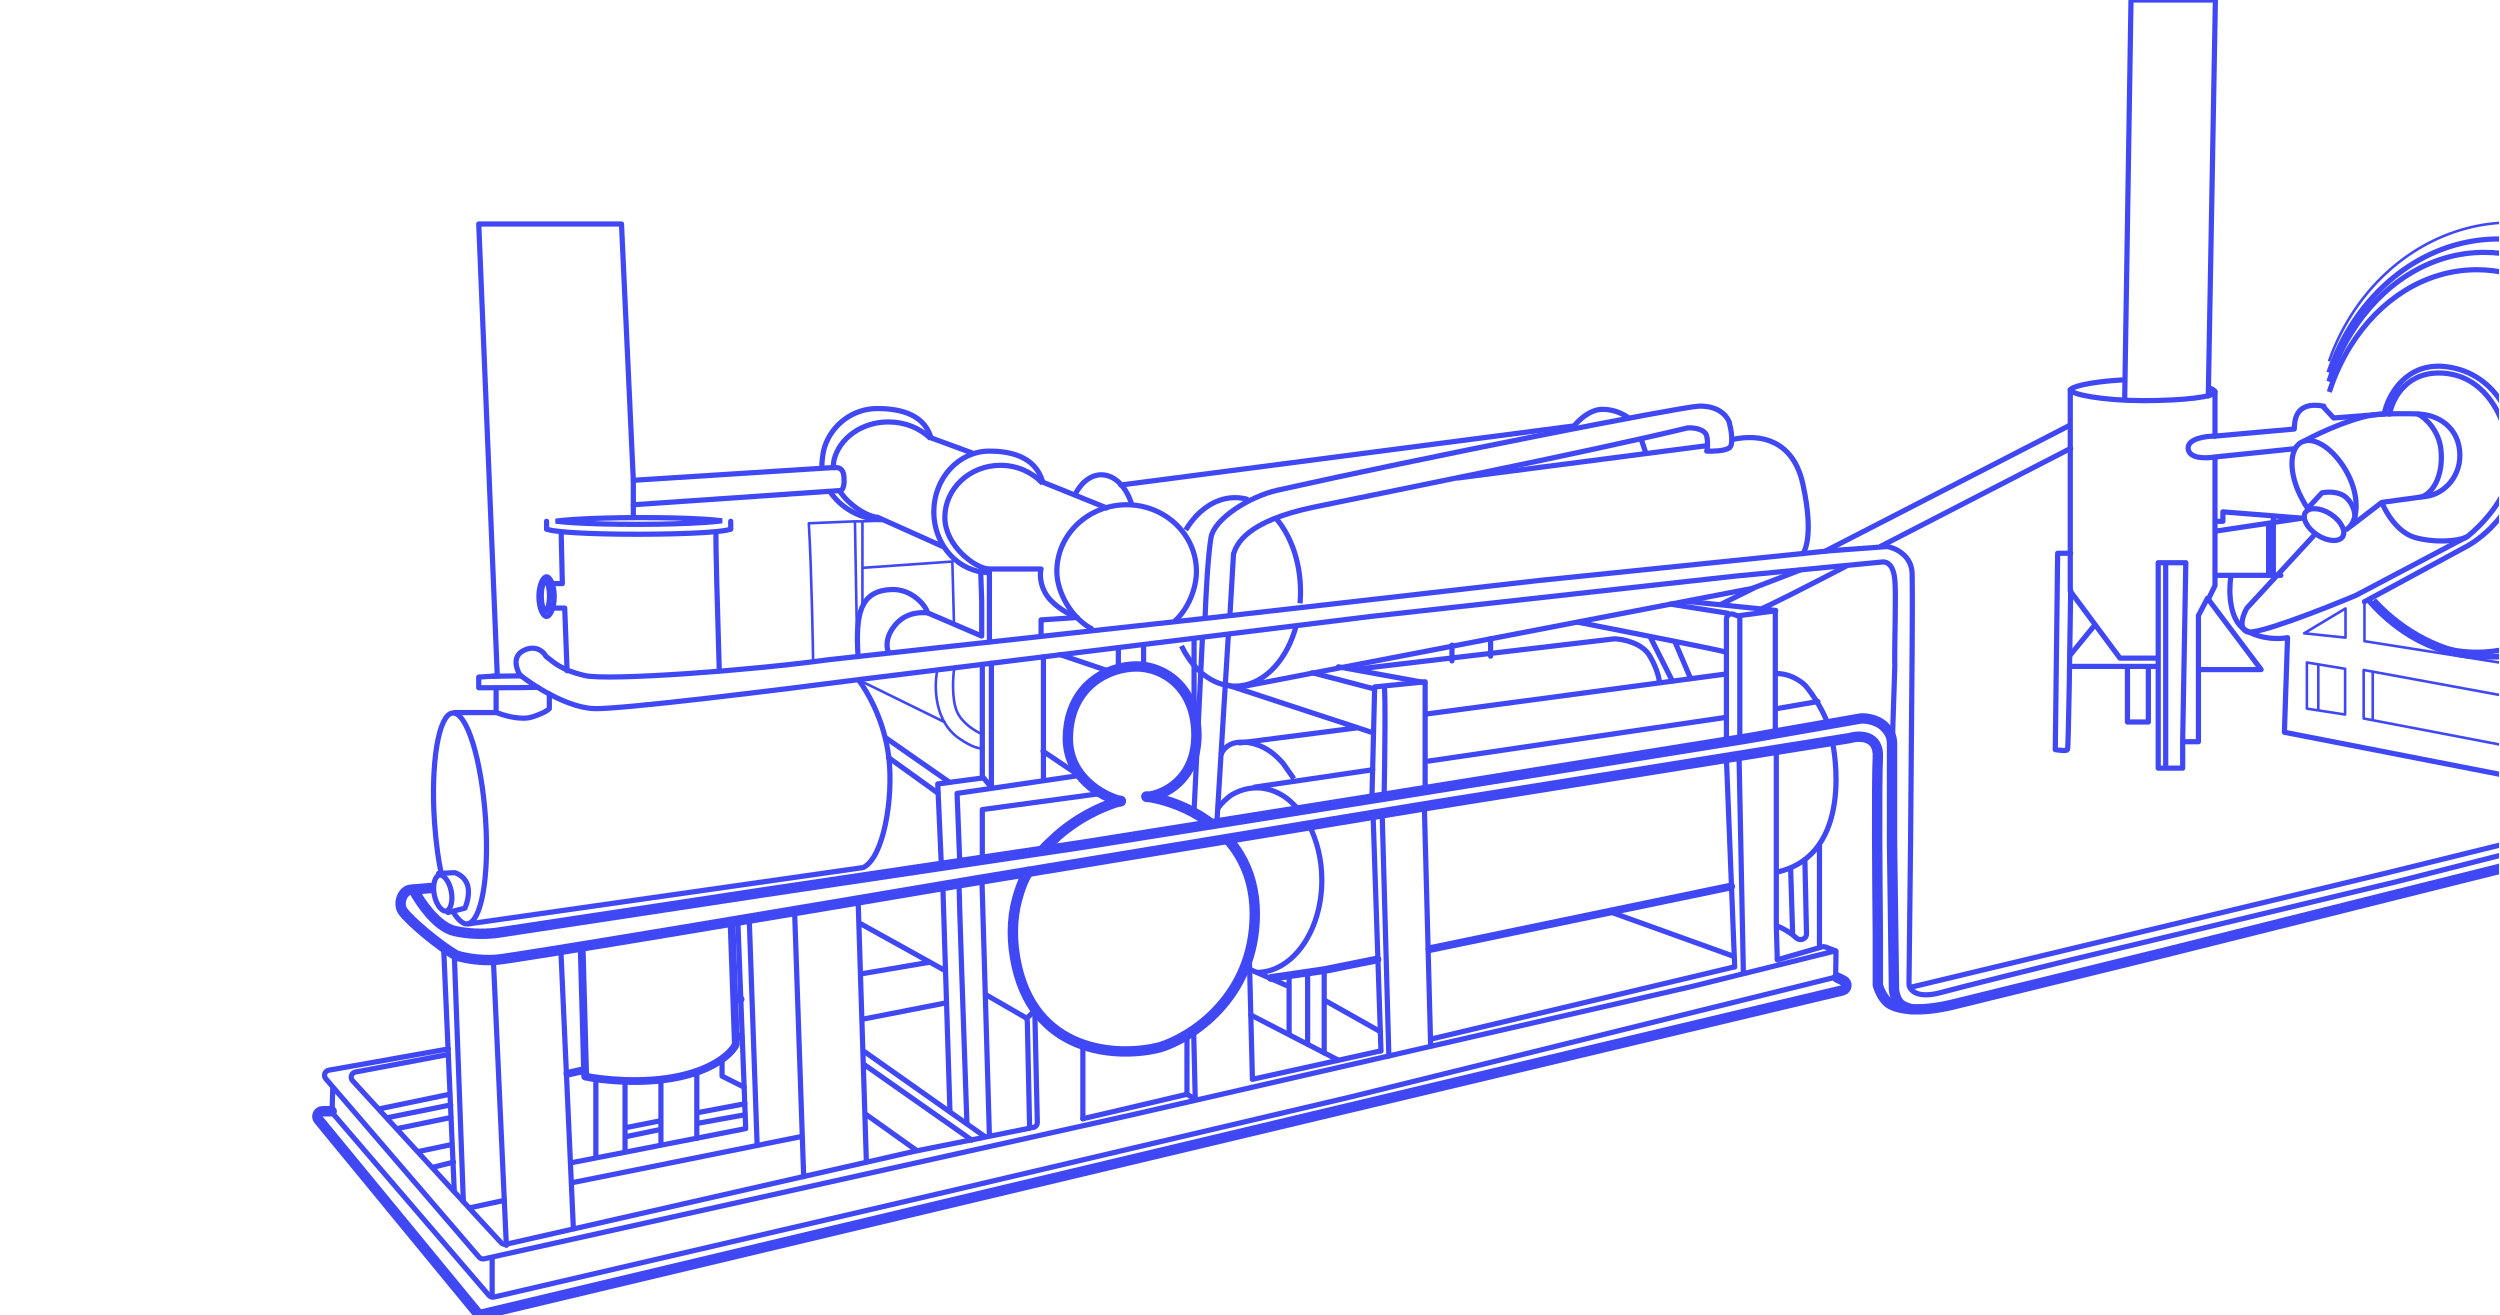 <svg width="960" height="505" viewBox="0 0 960 505" fill="none" xmlns="http://www.w3.org/2000/svg">
<g clip-path="url(#clip0_178_1601)">
<path d="M312.245 254.394C312.245 252.274 311.639 218.102 310.579 200.941L328.296 200.198M339.956 199.881L331.173 200.198M331.173 218.052V232.437M331.173 218.052L365.698 215.629L366.303 238.494M331.173 218.052V200.198M328.296 200.198L329.205 252.274M328.296 200.198H331.173" stroke="#4048F5" stroke-linecap="round" stroke-linejoin="round"/>
<path d="M127.357 426.714H123.867C122.178 426.714 121.249 428.679 122.322 429.984L183.196 504.035C183.681 504.625 184.461 504.887 185.204 504.71L707.493 380.306C709.318 379.871 709.594 377.39 707.909 376.564L705.493 375.381" stroke="#4048F5" stroke-width="4" stroke-linecap="round" stroke-linejoin="round"/>
<path d="M127.205 426.864L187.742 497.416C188.228 497.982 188.987 498.23 189.713 498.062L367.666 456.695L518.484 421.262L705.493 375.077" stroke="#4048F5" stroke-width="2" stroke-linecap="round" stroke-linejoin="round"/>
<path d="M704.887 375.078L705.036 365.24C705.037 365.161 704.964 365.102 704.887 365.121V365.121M127.792 417.364L127.508 426.865M172.178 402.788L126.265 410.957C124.74 411.228 124.089 413.055 125.098 414.229L183.965 482.74C184.446 483.299 185.196 483.549 185.916 483.389L432.779 428.53L650.072 378.712L704.887 365.121M172.178 404.908L136.487 411.661C134.948 411.952 134.326 413.82 135.384 414.976L183.838 467.901L192.441 477.198C192.927 477.722 193.656 477.948 194.353 477.789L350.858 442.158L395.377 433.224M415.819 429.59L455.795 420.202M480.931 414.448L530.144 403.545M549.526 399.003L665.971 371.292M682.476 368.567L699.708 363.601C700.121 363.482 700.562 363.5 700.964 363.65L704.887 365.121" stroke="#4048F5" stroke-width="2" stroke-linecap="round" stroke-linejoin="round"/>
<path d="M480.326 389.765L502.131 401.013M513.79 407.027L502.131 401.013M502.131 373.865V401.013" stroke="#4048F5" stroke-width="2" stroke-linecap="round" stroke-linejoin="round"/>
<path d="M495.014 374.471V378.862M495.014 397.033V378.862M508.49 372.351C508.49 372.528 508.49 377.62 508.49 384.01M508.49 404.301C508.49 398.915 508.49 390.742 508.49 384.01M508.49 384.01L529.993 396.124M480.174 372.351L495.014 378.862" stroke="#4048F5" stroke-width="2" stroke-linecap="round" stroke-linejoin="round"/>
<path d="M458.369 396.124C458.369 397.214 458.773 413.941 458.975 422.169L455.643 420.049" stroke="#4048F5" stroke-width="2" stroke-linecap="round" stroke-linejoin="round"/>
<path d="M669.454 373.564L667.788 290.129M666.123 371.292L662.943 291.34M682.476 368.415L682.099 355.393M682.099 288.312V355.393M693.076 330.256L693.699 358.65C693.741 360.585 691.212 361.494 689.796 360.174C687.704 358.222 685.471 356.882 682.099 355.393M698.679 363.57V324.351M687.625 334.042L688.382 358.724M662.943 284.375C662.943 282.549 662.943 254.149 662.943 237.74C662.943 236.344 664.337 235.382 665.645 235.873L667.788 236.676" stroke="#4048F5" stroke-width="2" stroke-linecap="round" stroke-linejoin="round"/>
<path d="M618.121 350.093L665.668 367.204" stroke="#4048F5" stroke-width="2" stroke-linecap="round" stroke-linejoin="round"/>
<path d="M530.295 403.544L527.267 313.144M533.324 405.512L530.75 312.387M549.375 401.727L546.952 309.812" stroke="#4048F5" stroke-width="2" stroke-linecap="round" stroke-linejoin="round"/>
<path d="M189.44 368.263L194.437 478.197M215.334 364.023L220.179 471.837M174.449 366.446L177.932 461.389M170.361 364.023L174.449 457.603" stroke="#4048F5" stroke-width="2" stroke-linecap="round" stroke-linejoin="round"/>
<path d="M219.877 454.12L307.854 436.403" stroke="#4048F5" stroke-width="2" stroke-linecap="round" stroke-linejoin="round"/>
<path d="M308.611 451.849L305.128 350.092M332.687 446.247L332.099 427.621M329.507 345.55L329.785 354.332M332.099 427.621L352.07 441.855M332.099 427.621L331.497 408.542M331.497 408.542L373.118 437.767M331.497 408.542L331.334 403.394M331.334 403.394L330.956 391.431M331.334 403.394L364.789 427.001M378.115 436.404L364.789 427.001M330.956 391.431L363.426 385.071M330.956 391.431L330.406 374.017M330.406 374.017L357.067 369.475M330.406 374.017L329.785 354.332M357.067 369.475L329.785 354.332M357.067 369.475L363.081 372.806M362.064 340.553L363.081 372.806M364.789 427.001L363.081 372.806" stroke="#4048F5" stroke-width="2" stroke-linecap="round" stroke-linejoin="round"/>
<path d="M145.679 425.803L172.632 420.2M149.01 429.134L173.087 424.289" stroke="#4048F5" stroke-width="2" stroke-linecap="round" stroke-linejoin="round"/>
<path d="M180.355 463.811L193.68 460.934" stroke="#4048F5" stroke-width="2" stroke-linecap="round" stroke-linejoin="round"/>
<path d="M368.272 339.491C368.151 340.339 370.241 401.12 371.3 431.405M377.055 337.522L379.932 436.099" stroke="#4048F5" stroke-width="2" stroke-linecap="round" stroke-linejoin="round"/>
<path d="M378.72 382.042L393.493 390.565C394.098 390.914 394.478 391.555 394.493 392.254L395.377 433.223M397.497 387.796L394.332 391.049" stroke="#4048F5" stroke-width="2" stroke-linecap="round" stroke-linejoin="round"/>
<path d="M397.345 387.492L398.332 431.032C398.365 432.49 396.819 433.447 395.528 432.768V432.768M415.819 401.272V429.588" stroke="#4048F5" stroke-width="2" stroke-linecap="round" stroke-linejoin="round"/>
<path d="M455.795 397.336V420.201" stroke="#4048F5" stroke-width="2" stroke-linecap="round" stroke-linejoin="round"/>
<path d="M479.72 366.598L480.931 414.296" stroke="#4048F5" stroke-width="2" stroke-linecap="round" stroke-linejoin="round"/>
<path d="M152.493 433.375L173.087 429.135M160.821 442.157L173.087 439.583M166.424 448.214L174.147 446.246" stroke="#4048F5" stroke-width="2" stroke-linecap="round" stroke-linejoin="round"/>
<path d="M219.12 446.552L286.352 433.378L283.323 353.426M287.715 353.123L290.743 439.889" stroke="#4048F5" stroke-width="2" stroke-linecap="round" stroke-linejoin="round"/>
<path d="M223.359 363.872L224.651 410.813M280.9 353.878L281.959 383.708M281.959 383.708H284.383M281.959 383.708L282.465 398.094M282.465 398.094L282.566 400.971C281.355 403.797 275.358 410.238 261.064 413.387C246.769 416.537 230.88 414.7 224.722 413.387L224.651 410.813M282.465 398.094H284.383M217.908 412.328L224.651 410.813" stroke="#4048F5" stroke-width="3" stroke-linecap="round" stroke-linejoin="round"/>
<path d="M228.811 414.296V444.429M240.016 415.204V433.072M240.016 442.309V436.555M253.796 414.75V430.347M253.796 439.584V433.678M267.575 411.722V427.318M267.575 437.161V431.407M267.575 431.407L286.049 428.075M267.575 431.407V427.318M267.575 427.318L286.049 423.835M285.746 417.476L277.266 413.236V406.876M253.796 430.347L240.016 433.072M253.796 430.347V433.678M240.016 433.072V436.555M240.016 436.555L253.796 433.678" stroke="#4048F5" stroke-width="2" stroke-linecap="round" stroke-linejoin="round"/>
<path d="M188.986 483.344V497.881" stroke="#4048F5" stroke-width="2" stroke-linecap="round" stroke-linejoin="round"/>
<path d="M430.356 307.541C423.126 309.552 412.975 314.332 404.531 322.346C403.079 323.725 401.702 324.897 400.374 326.469M440.198 305.876C445.644 306.603 453.203 308.823 460.387 313.144C462.015 314.123 463.623 315.21 465.183 316.412M471.543 322.346C473.131 324.152 474.598 326.128 475.896 328.287C479.58 334.41 481.911 341.996 481.84 351.303C481.598 383.163 457.41 398.497 445.347 402.181C429.447 406.219 396.073 404.968 389.774 367.657C388.174 358.182 388.963 349.932 391.294 342.823C392.268 339.85 393.257 337.069 394.923 334.798" stroke="#4048F5" stroke-width="4" stroke-linecap="round" stroke-linejoin="round"/>
<path d="M430.356 307.694C423.39 305.928 409.58 298.458 410.065 282.709C410.671 263.024 425.813 255.907 436.413 255.907C447.012 255.907 459.429 264.084 459.429 282.255C459.429 299.589 446.81 305.423 440.501 306.029" stroke="#4048F5" stroke-width="4" stroke-linecap="round" stroke-linejoin="round"/>
<path d="M165.364 341.007L158.096 341.612C154.613 341.612 152.644 346.836 154.613 349.789C157.036 353.423 168.645 363.165 175.207 366.9C177.478 367.657 183.717 369.05 190.5 368.566C197.284 368.081 315.476 348.174 373.723 338.281L550.435 309.056L710.036 283.466C713.922 282.305 721.574 282.163 721.09 290.885C720.605 299.607 720.888 339.745 721.09 358.723V378.257C721.594 380.124 723.3 384.223 726.087 385.677C729.569 387.494 737.292 388.857 750.163 385.677C760.46 383.133 807.553 371.594 829.812 366.143L1015.15 319.807L1032.42 315.567C1034.39 314.81 1038.47 312.297 1039.08 308.299C1039.69 304.301 1040.95 266.859 1041.5 248.638C1041.05 246.367 1043.99 242.733 1045.44 242.733" stroke="#4048F5" stroke-width="4" stroke-linecap="round" stroke-linejoin="round"/>
<path d="M158.853 341.764C161.225 346.357 167.696 355.937 174.601 357.512C181.506 359.087 188.683 358.572 191.409 358.118L292.106 342.824L415.97 324.35L538.321 304.817L671.422 283.466L713.67 276.046C715.184 275.592 720.363 275.895 723.512 278.923C726.662 281.952 726.389 284.274 726.541 285.283V323.896L727.298 380.377C728.202 385.129 729.869 386.397 733.809 387.494" stroke="#4048F5" stroke-width="4" stroke-linecap="round" stroke-linejoin="round"/>
<path d="M528.933 368.415L508.642 372.503L488.048 375.532M548.921 364.478L664.76 340.401" stroke="#4048F5" stroke-width="3" stroke-linecap="round" stroke-linejoin="round"/>
<path d="M377.206 330.408V310.874L422.936 304.666M368.575 331.771L367.515 304.666L415.062 297.7M361.458 331.771L360.095 301.032L377.206 298.76V255.15" stroke="#4048F5" stroke-width="2" stroke-linecap="round" stroke-linejoin="round"/>
<path d="M400.677 252.271V299.667M380.689 254.694V302.393L377.357 298.304" stroke="#4048F5" stroke-width="2" stroke-linecap="round" stroke-linejoin="round"/>
<path d="M400.525 288.461L414.91 298.152M407.036 251.362L426.267 257.874" stroke="#4048F5" stroke-width="2" stroke-linecap="round" stroke-linejoin="round"/>
<path d="M340.107 283.312L364.638 300.423M341.167 290.884L360.095 304.512" stroke="#4048F5" stroke-width="2" stroke-linecap="round" stroke-linejoin="round"/>
<path d="M329.659 261.055L362.821 277.337M359.944 257.27C358.53 264.033 359.027 276.961 367.969 283.314C373.723 287.403 376.449 287.403 377.206 287.403" stroke="#4048F5" stroke-linecap="round" stroke-linejoin="round"/>
<path d="M366.455 256.36C365.849 260.196 365.456 268.717 367.515 273.32C369.574 277.923 374.783 280.941 377.206 281.951" stroke="#4048F5" stroke-linecap="round" stroke-linejoin="round"/>
<path d="M329.81 261.206C332.385 264.79 339.528 275.733 341.319 291.036C343.109 306.34 339.35 329.347 331.476 333.132L179.901 354.786" stroke="#4048F5" stroke-width="2" stroke-linecap="round" stroke-linejoin="round"/>
<path d="M173.301 342.317C173.689 344.364 173.581 346.254 173.141 347.64C172.686 349.069 171.977 349.719 171.334 349.84C170.692 349.962 169.794 349.618 168.848 348.454C167.93 347.325 167.138 345.606 166.75 343.559C166.362 341.512 166.47 339.622 166.911 338.236C167.365 336.807 168.074 336.157 168.717 336.036C169.36 335.914 170.257 336.258 171.203 337.422C172.121 338.551 172.913 340.27 173.301 342.317Z" stroke="#4048F5" stroke-width="2"/>
<path d="M172.027 350.395L178.538 348.73C179.244 347.165 180.446 343.248 179.598 340.099C178.75 336.949 175.913 335.455 174.601 335.102L168.392 335.404" stroke="#4048F5" stroke-width="2" stroke-linecap="round" stroke-linejoin="round"/>
<path d="M169.42 335.403C168.895 332.864 168.425 330.128 168.021 327.226C167.519 323.621 167.12 319.761 166.847 315.707C165.31 292.928 168.451 274.166 173.863 273.801C179.274 273.436 184.906 291.606 186.443 314.385C187.979 337.164 184.706 354.42 179.295 354.785C177.649 354.896 175.544 352.825 173.995 350.091" stroke="#4048F5" stroke-width="2"/>
<path d="M174.601 273.625H190.5V264.085H183.838V259.997L190.955 259.542L183.838 86.011H238.653L243.196 184.436L319.211 179.591H321.482C322.239 179.591 323.814 180.227 324.056 182.771C324.298 185.314 324.056 188.373 322.542 188.373L243.196 193.825" stroke="#4048F5" stroke-width="2" stroke-linecap="round" stroke-linejoin="round"/>
<path d="M190.5 264.082C197.617 264.082 200.949 264.082 206.551 263.931" stroke="#4048F5" stroke-width="2" stroke-linecap="round" stroke-linejoin="round"/>
<path d="M189.138 259.69C193.226 259.69 196.103 259.539 200.04 259.539" stroke="#4048F5" stroke-width="2" stroke-linecap="round" stroke-linejoin="round"/>
<path d="M243.196 184.283V197.76" stroke="#4048F5" stroke-width="2" stroke-linecap="round" stroke-linejoin="round"/>
<path d="M190.349 273.472C193.176 274.684 199.949 276.743 204.431 275.289C208.914 273.836 210.64 272.564 210.943 272.109V266.507" stroke="#4048F5" stroke-width="2" stroke-linecap="round" stroke-linejoin="round"/>
<path d="M199.737 259.39C198.223 256.766 196.557 251.971 201.252 249.699C205.805 247.496 208.924 250.406 209.58 251.971C212.76 254.444 215.485 257.271 224.419 259.39C233.353 261.51 288.67 257.422 318.151 253.334L469.877 236.677L591.016 222.897L702.162 211.541L724.724 209.875C727.853 210.43 734.142 213.297 734.263 220.323C734.385 227.349 734.314 242.027 734.263 248.488L733.658 323.443L733.052 377.955C733.203 380.075 735.868 383.679 745.317 381.135C754.766 378.591 782.164 371.797 794.681 368.718L920.818 338.434L1028.03 311.177C1031.96 309.663 1034.6 309.031 1035.45 302.092C1036.35 294.672 1036.35 272.11 1036.35 261.359V247.125C1036.35 244.399 1039.38 240.25 1041.81 240.008" stroke="#4048F5" stroke-width="2" stroke-linecap="round" stroke-linejoin="round"/>
<path d="M199.586 259.087C200.494 259.996 215.788 271.655 228.205 272.109C238.138 272.473 300.384 264.791 330.265 260.904L526.661 236.676L666.274 221.231L723.058 215.78C724.774 215.729 727.056 216.997 727.601 222.442C728.206 228.499 727.399 247.175 727.601 256.058L726.692 283.92" stroke="#4048F5" stroke-width="2" stroke-linecap="round" stroke-linejoin="round"/>
<path d="M274.995 204.269C274.632 204.996 275.651 239.652 276.206 257.57M215.485 204.269L215.94 224.106H212.911M212.911 233.494H216.848L217.757 257.57M209.883 200.181V203.209M280.598 200.181V203.209" stroke="#4048F5" stroke-width="2" stroke-linecap="round" stroke-linejoin="round"/>
<path d="M212.82 229.105C212.82 231.379 212.397 233.389 211.757 234.793C211.076 236.286 210.338 236.736 209.883 236.736C209.427 236.736 208.69 236.286 208.009 234.793C207.368 233.389 206.946 231.379 206.946 229.105C206.946 226.831 207.368 224.821 208.009 223.417C208.69 221.923 209.427 221.474 209.883 221.474C210.338 221.474 211.076 221.923 211.757 223.417C212.397 224.821 212.82 226.831 212.82 229.105Z" stroke="#4048F5" stroke-width="2"/>
<path d="M211.003 228.802C211.003 230.682 210.725 232.341 210.308 233.494C210.098 234.075 209.872 234.474 209.67 234.709C209.54 234.861 209.458 234.905 209.428 234.916C209.398 234.905 209.316 234.861 209.186 234.709C208.985 234.474 208.758 234.075 208.548 233.494C208.131 232.341 207.854 230.682 207.854 228.802C207.854 226.921 208.131 225.262 208.548 224.109C208.758 223.529 208.985 223.129 209.186 222.894C209.316 222.742 209.398 222.699 209.428 222.687C209.458 222.699 209.54 222.742 209.67 222.894C209.872 223.129 210.098 223.529 210.308 224.109C210.725 225.262 211.003 226.921 211.003 228.802ZM209.415 234.92C209.415 234.92 209.417 234.919 209.419 234.919C209.417 234.92 209.415 234.92 209.415 234.92ZM209.437 234.919C209.44 234.919 209.441 234.92 209.441 234.92C209.441 234.92 209.44 234.92 209.437 234.919ZM209.441 222.684C209.441 222.684 209.44 222.684 209.437 222.684C209.44 222.684 209.441 222.683 209.441 222.684ZM209.419 222.684C209.417 222.684 209.415 222.684 209.415 222.684C209.415 222.683 209.417 222.684 209.419 222.684Z" stroke="#4048F5" stroke-width="2"/>
<path d="M213.371 200.118C215.086 199.883 217.419 199.665 220.247 199.477C226.652 199.049 235.516 198.774 245.318 198.754C255.12 198.734 263.985 198.973 270.392 199.374C273.221 199.551 275.554 199.758 277.27 199.987C275.555 200.222 273.223 200.439 270.394 200.628C263.99 201.055 255.126 201.33 245.323 201.351C235.521 201.371 226.656 201.132 220.25 200.731C217.42 200.554 215.087 200.346 213.371 200.118Z" stroke="#4048F5" stroke-width="2"/>
<path d="M280.598 202.93C280.6 204.199 265.074 205.114 245.441 205.155C225.808 205.195 209.89 204.199 209.887 202.93" stroke="#4048F5" stroke-width="2"/>
<path d="M329.508 252.122C328.448 235.768 330.265 226.812 342.379 226.379C350.404 226.093 355.704 232.891 356.158 235.313L376.979 244.248V230.998L376.601 219.717M399.768 244.248V238.039L413.548 237.131" stroke="#4048F5" stroke-width="2" stroke-linecap="round" stroke-linejoin="round"/>
<path d="M379.932 246.367V218.505H399.768C399.314 220.221 399.162 224.713 402.191 228.953C405.219 233.193 411.024 236.171 413.548 237.13" stroke="#4048F5" stroke-width="2" stroke-linecap="round" stroke-linejoin="round"/>
<path d="M356.158 235.311C352.625 235.059 346.921 235.311 342.833 241.217C339.555 245.952 340.814 249.596 341.167 250.454" stroke="#4048F5" stroke-width="2" stroke-linecap="round" stroke-linejoin="round"/>
<path d="M379.932 218.504C374.783 218.504 362.821 209.707 362.821 198.668C362.821 187.629 372.38 178.68 384.171 178.68C390.65 178.68 396.454 181.381 400.369 185.645" stroke="#4048F5" stroke-width="2"/>
<path d="M337.382 198.668C334.127 198.668 327.971 195.435 323.88 190.491C323.321 189.815 322.8 189.107 322.331 188.371M357.369 168.433C353.453 164.509 347.648 162.023 341.17 162.023C330.912 162.023 322.343 168.253 320.286 176.56C320.103 177.302 320.044 178.665 319.968 179.437" stroke="#4048F5" stroke-width="2"/>
<path d="M379.934 219.867C368.141 219.867 358.581 209.427 358.581 196.548C358.581 183.669 368.141 173.228 379.934 173.228C386.897 173.228 397.497 174.743 400.374 185.039" stroke="#4048F5" stroke-width="2"/>
<path d="M338.896 199.578C334.15 199.578 329.447 198.068 325.522 195.489C323.93 194.444 322.466 193.223 321.179 191.855C320.085 190.693 319.414 189.879 318.605 188.524M315.576 179.59C315.576 177.208 315.961 173.706 316.671 171.564C319.501 163.029 327.502 156.876 336.93 156.876C343.893 156.876 354.492 158.272 357.369 167.767" stroke="#4048F5" stroke-width="2"/>
<path d="M362.064 209.872L337.079 198.667M357.369 168.079L373.42 173.985M400.525 185.19L424.905 195.033" stroke="#4048F5" stroke-width="2" stroke-linecap="round" stroke-linejoin="round"/>
<path d="M429.447 248.942V256.816M439.138 247.579V255.756" stroke="#4048F5" stroke-width="2" stroke-linecap="round" stroke-linejoin="round"/>
<path d="M451.101 238.491C455.946 234.251 459.429 226.364 459.429 219.412C459.429 205.279 447.429 193.821 432.627 193.821C417.825 193.821 405.825 205.279 405.825 219.412C405.825 227.732 411.731 237.734 419.605 241.671" stroke="#4048F5" stroke-width="2"/>
<path d="M458.521 245.608V273.47M467.303 315.415L471.694 243.64M461.7 245.608L458.521 311.326" stroke="#4048F5" stroke-width="2" stroke-linecap="round" stroke-linejoin="round"/>
<path d="M526.813 306.634L527.873 263.781L531.507 263.412M547.255 302.545V261.812L531.507 263.412M531.507 263.412C532.113 265.161 531.759 292.35 531.507 305.725" stroke="#4048F5" stroke-width="2" stroke-linecap="round" stroke-linejoin="round"/>
<path d="M482.54 373.411C496.37 373.411 507.582 357.547 507.582 337.978C507.582 333.982 507.114 330.141 506.253 326.557C505.439 323.175 504.058 319.437 502.604 316.601M498.38 310.598C497.035 309.095 495.251 307.344 493.703 306.252C490.342 303.879 486.552 302.545 482.54 302.545C479.234 302.545 476.077 303.452 473.188 305.099C471.704 305.945 468.511 308.841 467.606 310.598" stroke="#4048F5" stroke-width="2"/>
<path d="M703.827 285.889C703.827 285.889 712.761 328.288 682.121 334.95M682.121 258.633C685.889 258.633 689.45 260.07 692.607 262.624C694.061 263.801 699.89 271.806 701.859 278.015" stroke="#4048F5" stroke-width="2"/>
<path d="M468.817 289.826C470.332 286.192 473.48 284.98 476.786 284.98C480.797 284.98 484.588 286.315 487.949 288.687C489.496 289.779 491.281 291.53 492.626 293.033L496.85 299.037" stroke="#4048F5" stroke-width="2"/>
<path d="M481.84 302.243L527.116 295.58M548.618 292.249L662.943 275.441M547.406 274.229L662.943 258.784M527.116 281.346L521.362 279.459M471.24 263.024L521.362 279.459M476.086 285.283L521.362 279.459M682.325 272.109L698.073 269.384" stroke="#4048F5" stroke-width="2" stroke-linecap="round" stroke-linejoin="round"/>
<path d="M647.8 230.921L660.52 232.221M681.871 234.404L676.117 233.815M663.397 235.463L641.441 231.981M676.117 233.815C676.965 233.902 698.275 222.937 708.824 217.444M676.117 233.815L660.52 232.221M660.52 232.221L673.24 225.924M722.301 209.721L795.136 172.168M794.379 163.537L701.102 211.539" stroke="#4048F5" stroke-width="2" stroke-linecap="round" stroke-linejoin="round"/>
<path d="M794.984 149.606C794.984 150.818 794.984 200.737 794.984 226.984L804.524 239.855M828.752 252.726H814.064L804.524 239.855M804.524 239.855L794.984 251.515M794.984 255.906H816.941M828.752 255.906H824.966M816.941 255.906V277.257H824.966V255.906M816.941 255.906H824.966M844.197 257.117H868.274L847.68 229.71L844.197 236.372V284.828H838.14M838.14 284.828L839.352 216.082H831.629M838.14 284.828V294.973H831.629M831.629 216.082H828.752V294.973H831.629M831.629 216.082V294.973" stroke="#4048F5" stroke-width="2" stroke-linecap="round" stroke-linejoin="round"/>
<path d="M795.136 212.449H790.139L789.23 287.858C790.644 288.111 793.561 288.464 793.924 287.858C794.288 287.253 794.883 246.823 795.136 226.683" stroke="#4048F5" stroke-width="2" stroke-linecap="round" stroke-linejoin="round"/>
<path d="M847.983 230.164L850.557 224.864V175.651M850.557 167.474V150.363" stroke="#4048F5" stroke-width="2" stroke-linecap="round" stroke-linejoin="round"/>
<path d="M850.708 220.928H872.968M875.845 220.928H872.968M850.708 203.969L884.022 198.972L872.968 198.092M850.708 200.183H853.585V196.549L872.968 198.092M872.968 198.092V220.928" stroke="#4048F5" stroke-width="2" stroke-linecap="round" stroke-linejoin="round"/>
<path d="M871.15 201.092V220.625M856.614 221.685C855.857 226.783 855.887 237.948 862.065 241.825C868.243 245.701 875.542 245.459 878.419 244.853L877.207 281.195L1021.51 309.36L915.063 335.556L733.506 379.166" stroke="#4048F5" stroke-width="2" stroke-linecap="round" stroke-linejoin="round"/>
<path d="M668.091 284.071V236.373L681.719 234.556V280.437" stroke="#4048F5" stroke-width="2" stroke-linecap="round" stroke-linejoin="round"/>
<path d="M513.942 256.059L519.696 257.11M547.104 262.116L519.696 257.11M527.721 264.539L503.948 258.33M557.552 247.731V253.788M572.391 245.308V251.971M519.696 257.11L619.938 245.308C623.27 245.409 630.659 246.883 633.567 251.971C636.474 257.059 637.201 260.854 637.201 262.116M633.567 244.361L642.198 261.51M643.106 246.265L649.012 260.148M662.943 250.456C661.005 249.73 624.178 242.481 606.007 238.948" stroke="#4048F5" stroke-width="2" stroke-linecap="round" stroke-linejoin="round"/>
<path d="M472.3 236.222L473.663 212.751C474.874 208.966 478.357 200.227 504.553 194.732C526.207 190.189 608.834 173.835 648.103 164.296C650.274 164.195 654.766 164.689 655.372 167.475C655.977 170.262 655.624 172.472 655.372 173.23C657.492 173.331 662.186 173.23 664.003 172.018C665.82 170.807 664.76 164.851 664.003 162.024C662.892 159.147 659.248 155.725 652.343 155.967C645.438 156.21 544.378 176.157 490.622 188.221C479.72 190.667 466.243 199.244 465.032 206.391C463.82 213.539 463.013 229.66 462.76 236.828" stroke="#4048F5" stroke-width="2" stroke-linecap="round" stroke-linejoin="round"/>
<path d="M412.898 189.733C413.447 188.681 414.064 187.716 414.738 186.856C416.965 184.019 419.821 182.313 422.936 182.313C426.522 182.313 429.765 184.573 432.099 188.219C433.11 189.799 433.951 191.64 434.575 193.67" stroke="#4048F5" stroke-width="2"/>
<path d="M455.316 203.514C457.866 199.303 461.083 195.95 464.729 193.795C467.67 192.056 470.892 191.098 474.269 191.098C475.98 191.098 477.651 191.344 479.266 191.813M453.669 248.033C455.396 251.58 457.553 254.661 460.032 257.118C460.63 257.711 461.246 258.267 461.879 258.784C462.795 259.532 463.746 260.2 464.729 260.781C465.804 261.416 466.916 261.948 468.06 262.366C468.853 262.656 469.662 262.892 470.483 263.071C471.718 263.339 472.982 263.478 474.269 263.478C484.396 263.478 493.125 254.855 497.106 242.43C497.359 241.638 497.594 240.83 497.809 240.008M499.222 231.679C499.343 230.24 499.405 228.774 499.405 227.288C499.405 221.16 498.347 215.387 496.48 210.328C495.325 207.201 493.861 204.346 492.147 201.849C491.326 200.653 490.794 199.994 489.865 198.972" stroke="#4048F5" stroke-width="2"/>
<path d="M430.356 186.252L604.493 163.539C606.108 161.419 610.55 157.179 615.396 157.179C620.241 157.179 624.077 159.4 625.39 160.51M630.235 168.687L632.052 174.138M559.975 183.527L655.674 171.11M665.668 168.687C675.662 166.567 688.549 168.687 692.319 185.949C696.922 207.028 692.319 212.6 692.319 212.6" stroke="#4048F5" stroke-width="2" stroke-linecap="round" stroke-linejoin="round"/>
<path d="M474.874 264.082L672.937 225.924L691.107 218.958" stroke="#4048F5" stroke-width="2" stroke-linecap="round" stroke-linejoin="round"/>
<path d="M993.047 246.214V259.691L907.947 246.214V230.617M900.678 233.646V244.851L884.779 243.185L900.678 233.646Z" stroke="#4048F5" stroke-linecap="round" stroke-linejoin="round"/>
<path d="M890.23 255.115L900.527 256.813V274.378L890.23 272.786M890.23 255.115L885.839 254.39V272.107L890.23 272.786M890.23 255.115V272.786" stroke="#4048F5" stroke-linecap="round" stroke-linejoin="round"/>
<path d="M911.126 257.909L987.444 271.956V291.187L911.126 276.561M911.126 257.909L907.644 257.268V275.893L911.126 276.561M911.126 257.909V276.561M1001.53 274.292L998.044 273.774H996.378V292.247L1001.53 293.298M1001.53 274.292L1011.22 275.893V295.276L1001.53 293.298M1001.53 274.292V293.298M1004.55 239.097L1003.65 261.205L1023.79 263.325L1022.88 298.001H1026.06V307.844M1030.15 278.165H1026.06V295.276L1030.15 296.639M1030.15 267.111H1026.97V261.205L1017.27 260.145L1019.39 221.381C1019.7 224.46 1021.45 230.86 1026.06 231.829C1030.66 232.798 1035.45 232.233 1037.26 231.829V236.372" stroke="#4048F5" stroke-linecap="round" stroke-linejoin="round"/>
<path d="M880.993 172.321L850.406 175.501C847.175 176.056 840.624 176.197 840.26 172.321C839.897 168.444 846.872 167.475 850.406 167.475L880.993 164.75C881.144 162.024 880.993 153.847 892.35 155.967" stroke="#4048F5" stroke-width="2" stroke-linecap="round" stroke-linejoin="round"/>
<path d="M900.678 203.515C905.562 200.933 906.353 191.092 901.467 181.85C896.581 172.609 888.662 167.21 883.779 169.791C878.895 172.373 878.897 181.958 883.782 191.199C884.726 192.985 885.166 193.87 886.293 195.338" stroke="#4048F5" stroke-width="2"/>
<path d="M886.444 194.882L891.593 189.28C893.561 188.825 898.195 188.553 900.981 191.097C903.767 193.641 904.363 197.204 904.312 198.668" stroke="#4048F5" stroke-width="2" stroke-linecap="round" stroke-linejoin="round"/>
<path d="M899.576 206.112C898.973 207.035 897.71 207.603 895.884 207.536C894.08 207.47 891.905 206.776 889.827 205.416C887.749 204.057 886.241 202.343 885.458 200.716C884.665 199.07 884.679 197.686 885.283 196.763C885.886 195.841 887.148 195.273 888.975 195.34C890.779 195.405 892.953 196.1 895.032 197.459C897.11 198.818 898.617 200.532 899.401 202.159C900.194 203.806 900.179 205.19 899.576 206.112Z" stroke="#4048F5" stroke-width="2"/>
<path d="M888.261 205.936L862.822 233.496C861.409 235.918 859.43 241.127 862.822 242.581C866.214 244.035 892.097 233.899 904.615 228.65L947.62 205.936C952.617 201.949 962.853 191.4 963.822 181.103C965.033 168.232 958.219 145.518 939.443 143.398C924.421 141.702 918.647 153.09 917.638 158.995M907.947 231.073L947.62 209.571C953.777 206.138 966.275 195.64 967.002 181.103C967.91 162.932 959.3 143.355 939.443 140.824C923.997 138.856 916.931 151.727 915.518 158.995L896.135 160.509L892.198 156.269" stroke="#4048F5" stroke-width="2" stroke-linecap="round" stroke-linejoin="round"/>
<path d="M914.761 193.216C916.174 196.8 920.666 204.451 927.329 206.39C933.991 208.328 942.774 208.055 946.862 206.39" stroke="#4048F5" stroke-width="2" stroke-linecap="round" stroke-linejoin="round"/>
<path d="M884.93 169.293C891.088 165.962 905.645 159.239 914.609 158.996C923.574 158.754 927.632 158.895 928.54 158.996C931.67 160.611 936.586 165.62 937.323 172.624C938.231 181.256 935.203 188.675 930.054 190.795L914.609 192.915L902.798 202.001" stroke="#4048F5" stroke-width="2" stroke-linecap="round" stroke-linejoin="round"/>
<path d="M929.449 190.794C937.812 190.794 944.591 183.676 944.591 174.895C944.591 164.446 936.449 158.995 928.086 158.995" stroke="#4048F5" stroke-width="2"/>
<path d="M815.881 153.241L818.304 0H850.708L847.983 152.022" stroke="#4048F5" stroke-width="2" stroke-linecap="round" stroke-linejoin="round"/>
<path d="M850.557 150.515C850.557 152.355 838.704 153.846 823.149 153.846C807.594 153.846 794.984 151.446 794.984 149.606" stroke="#4048F5" stroke-width="2"/>
<path d="M850.557 150.515C850.557 150.02 849.696 149.439 848.134 148.856M794.984 149.91C794.984 149.217 796.771 148.445 799.83 147.752C801.641 147.341 803.897 146.958 806.493 146.635C808.862 146.341 811.514 146.096 814.367 145.927C814.915 145.895 815.47 145.865 816.032 145.838" stroke="#4048F5" stroke-width="2"/>
<path d="M894.454 150.517C896.479 144.191 899.206 138.289 902.521 132.951C913.599 115.113 931.237 103.575 951.102 103.575C984.638 103.575 1011.82 136.456 1011.82 177.016C1011.82 217.576 984.638 250.456 951.102 250.456C936.994 250.456 924.01 244.637 913.701 234.875C912.232 233.484 910.818 232.014 909.463 230.468" stroke="#4048F5" stroke-width="2"/>
<path d="M894.318 146.563C896.449 139.872 899.321 133.629 902.811 127.983C914.473 109.116 933.041 96.911 953.955 96.911C989.26 96.911 1017.88 131.69 1017.88 174.592C1017.88 217.493 989.26 252.272 953.955 252.272C939.103 252.272 925.433 246.117 914.58 235.791C913.034 234.32 911.545 232.764 910.118 231.13" stroke="#4048F5" stroke-width="2"/>
<path d="M894.318 143.061C896.648 136.148 899.787 129.699 903.602 123.866C916.35 104.373 936.648 91.764 959.51 91.764C998.103 91.764 1029.39 127.695 1029.39 172.018C1029.39 216.342 998.103 252.273 959.51 252.273C943.274 252.273 928.331 245.914 916.467 235.246C914.777 233.726 913.15 232.119 911.59 230.431" stroke="#4048F5" stroke-width="2"/>
<path d="M894.318 138.731C896.836 131.544 900.228 124.839 904.351 118.775C918.129 98.51 940.065 85.401 964.772 85.401C1006.48 85.401 1040.29 122.756 1040.29 168.836V235.917L1199.29 209.872V215.626L1063.61 238.339L1072.39 247.728L1069.36 255.905L1055.13 258.025V255.905L1045.74 243.185" stroke="#4048F5"/>
</g>
<defs>
<clipPath id="clip0_178_1601">
<rect width="960" height="505" fill="white" transform="translate(-0.366)"/>
</clipPath>
</defs>
</svg>
